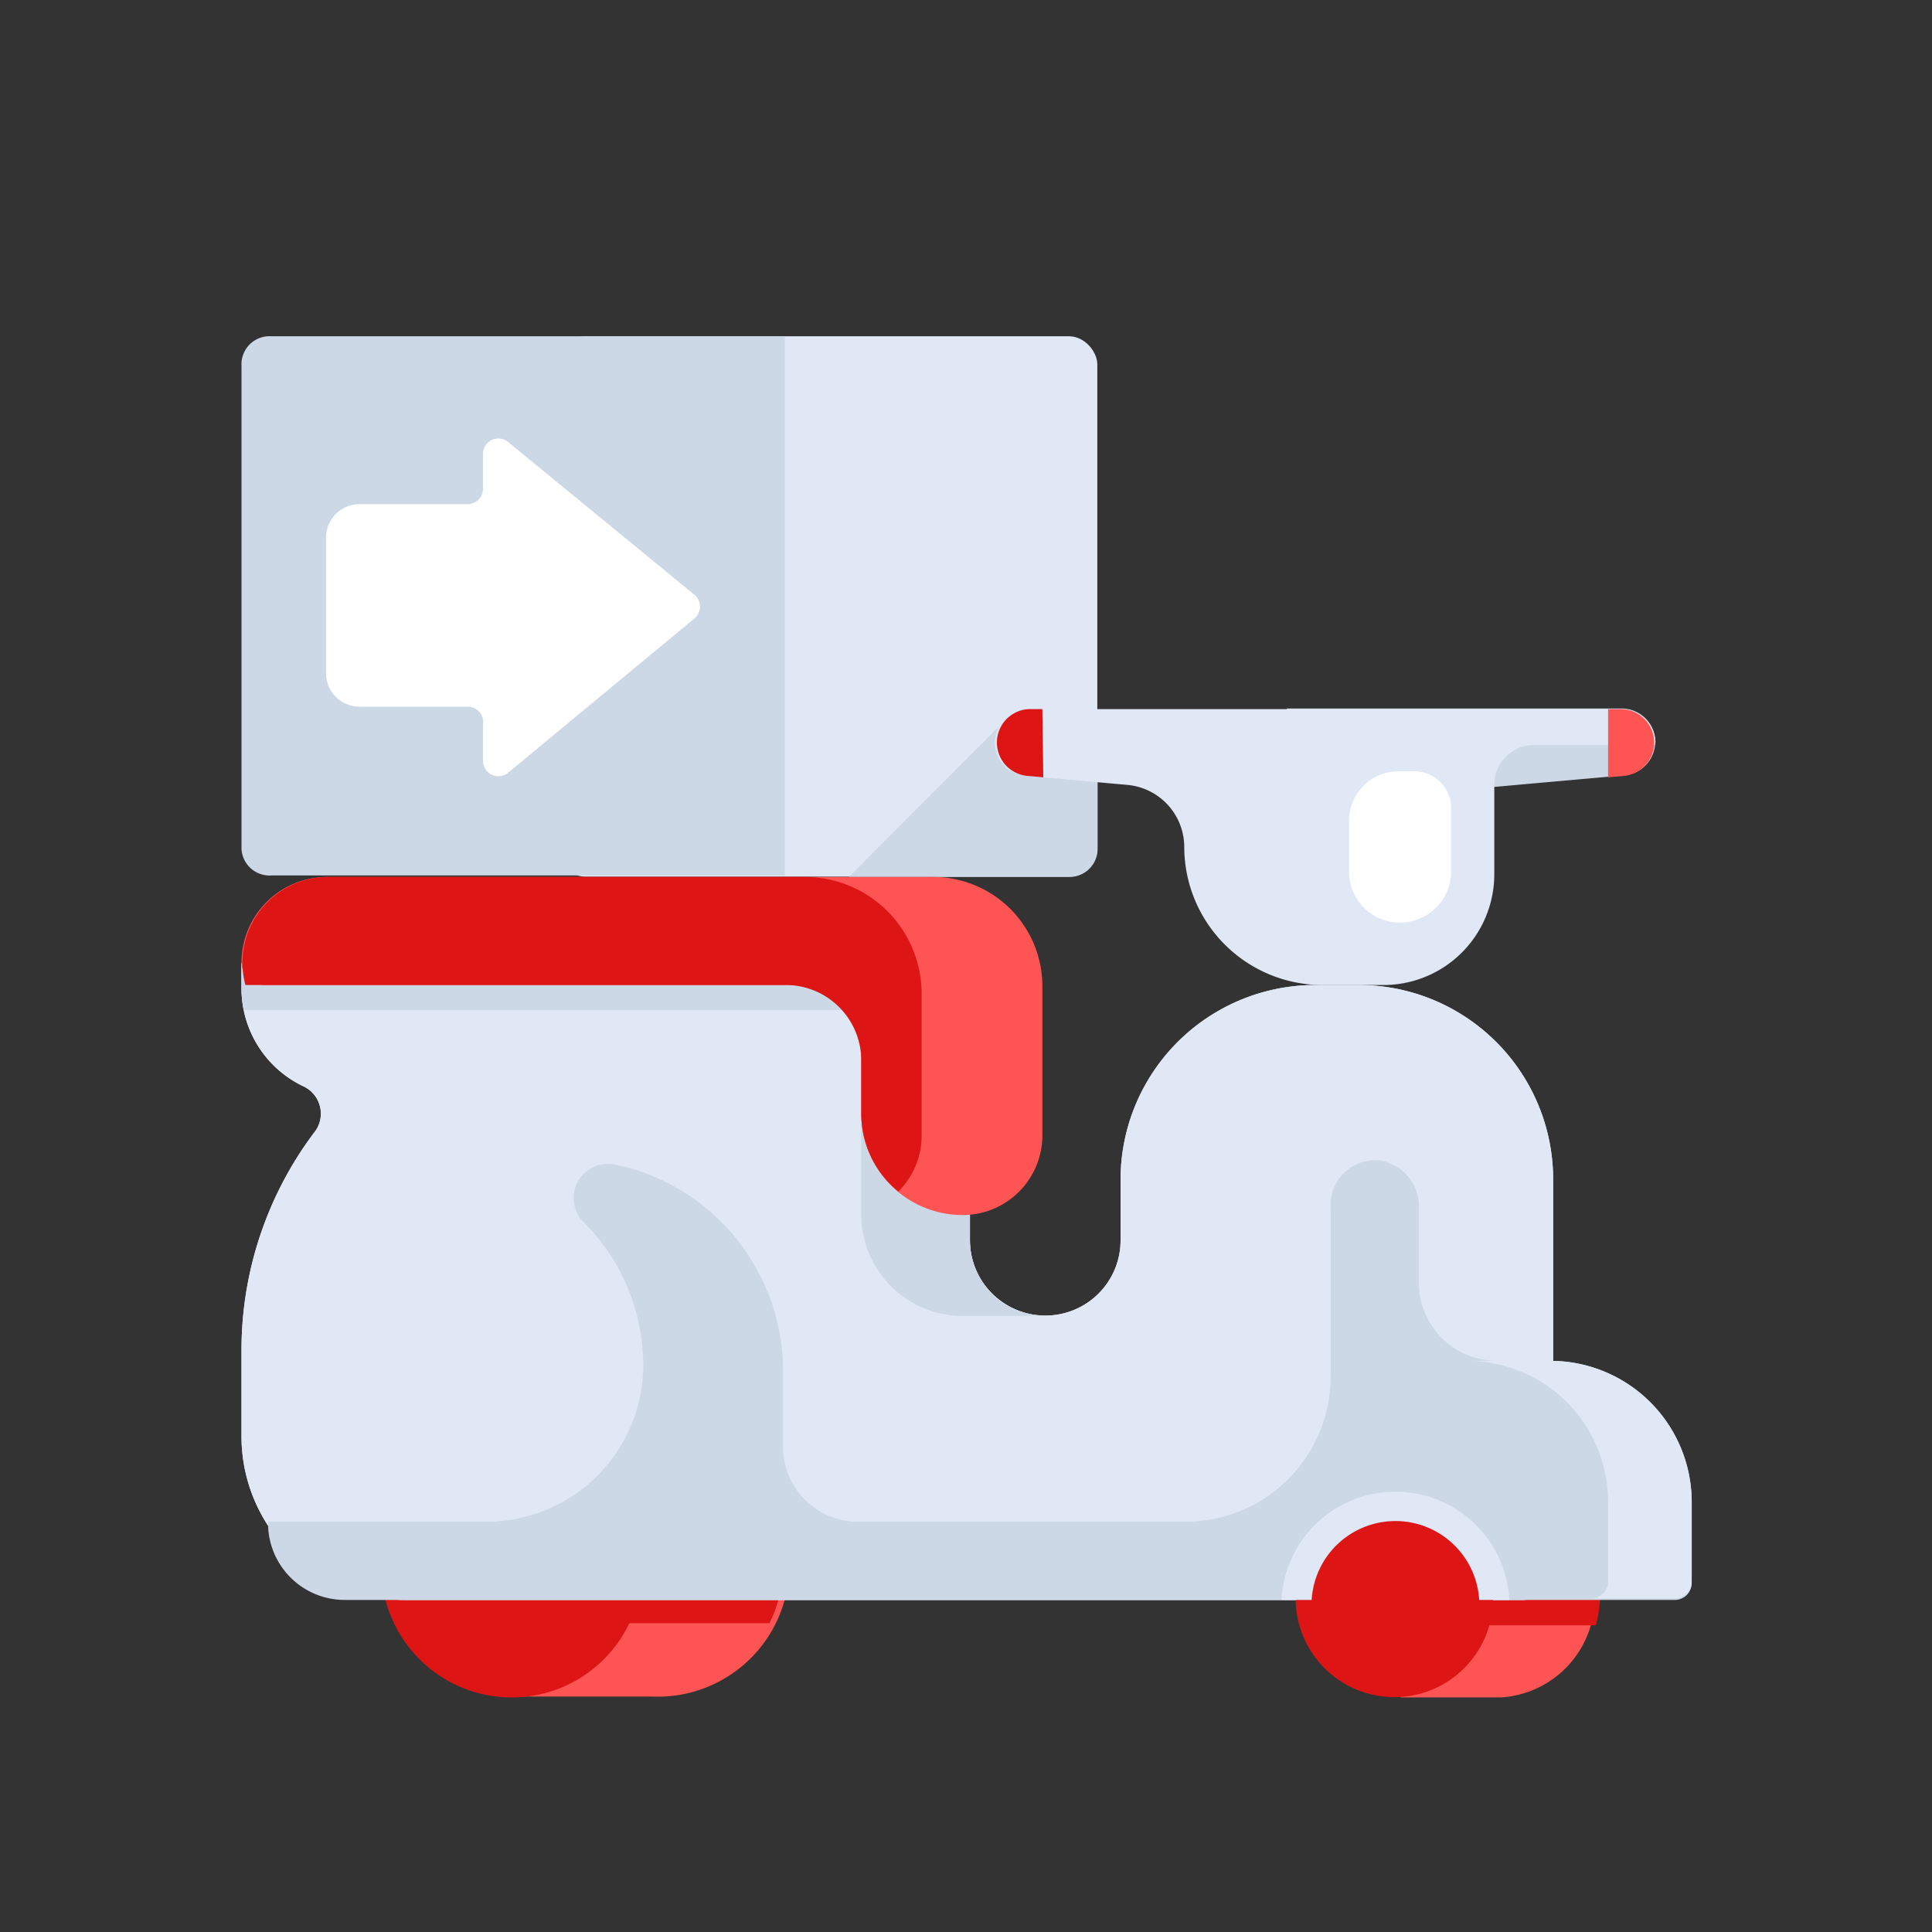 <svg id="Layer_1" data-name="Layer 1" xmlns="http://www.w3.org/2000/svg" viewBox="0 0 64 64"><rect x="0" y="0" width="64" height="64" fill="#333333" stroke="none"/><defs><style>.cls-1{fill:#dfe8f4;}.cls-2{fill:#ccd8e5;}.cls-3{fill:#ff5454;}.cls-4{fill:#dd1515;}.cls-5{fill:#fff;}</style></defs><title>logistic, delivery, transport, transportation, scooter, vehicle, arrow</title><rect class="cls-1" x="18.45" y="11.14" width="17.9" height="17.9" rx="0.93"/><path class="cls-2" d="M33.45,23.71l-5.33,5.34h7.31a.93.93,0,0,0,.93-.93V25.25Z"/><path class="cls-3" d="M21.58,47.52A4.33,4.33,0,0,0,17.82,54h-.59v2.2h4.35a4.36,4.36,0,1,0,0-8.71Z"/><path class="cls-4" d="M17.23,51.87a4.33,4.33,0,0,0,.46,1.9h7.8a4.32,4.32,0,0,0,.45-1.9,4.43,4.43,0,0,0-.24-1.37H17.47A4.43,4.43,0,0,0,17.23,51.87Z"/><path class="cls-4" d="M25.75,53.08a4,4,0,0,0-.05-2.58H17.47a4.43,4.43,0,0,0-.24,1.37,4.37,4.37,0,0,0,.18,1.21Z"/><circle class="cls-4" cx="16.95" cy="51.91" r="4.32"/><path class="cls-1" d="M21.77,51.91h-1a3.83,3.83,0,0,0-7.65,0h-1a4.83,4.83,0,0,1,9.65,0Z"/><path class="cls-3" d="M49.7,49.62a3.31,3.31,0,0,0-3.3,3.31,3.24,3.24,0,0,0,.45,1.63H46.4v1.67h3.3a3.31,3.31,0,0,0,0-6.61Z"/><path class="cls-4" d="M52.86,53.84a3.46,3.46,0,0,0,.14-.91,3.2,3.2,0,0,0-.18-1H46.58a3.49,3.49,0,0,0-.18,1,3.09,3.09,0,0,0,.14.91Z"/><path class="cls-2" d="M42.63,26.68l11.2-1a1.11,1.11,0,0,0,1-1.1h0a1.11,1.11,0,0,0-1.11-1.11H42.63Z"/><path class="cls-1" d="M54.84,24.6a1.11,1.11,0,0,0-1.11-1.11H34.12a1.15,1.15,0,0,0-1.14.88,1.11,1.11,0,0,0,1,1.33l3.36.3a2.07,2.07,0,0,1,1.89,2.06,4.58,4.58,0,0,0,4.58,4.57h2A3.67,3.67,0,0,0,49.5,29v-3a1.32,1.32,0,0,1,1.32-1.32h4Z"/><path class="cls-3" d="M53.27,23.49h.46a1.11,1.11,0,0,1,.1,2.21l-.56.05Z"/><path class="cls-1" d="M37.12,39.08v2a2.49,2.49,0,0,1-2.49,2.5h0a2.5,2.5,0,0,1-2.5-2.5V34.91c0-1.26-1-2.28-2.27-3H8v.86A3.59,3.59,0,0,0,10.08,36a1,1,0,0,1,.31,1.54A12,12,0,0,0,8,44.68v2.85A5.42,5.42,0,0,0,13.45,53h37a1,1,0,0,0,1-1V39.08A6.44,6.44,0,0,0,45,32.63H43.57A6.45,6.45,0,0,0,37.12,39.08Z"/><path class="cls-1" d="M37.12,39.08v2a2.49,2.49,0,0,1-2.49,2.5h0a2.5,2.5,0,0,1-2.5-2.5V34.91c0-1.26-1-2.28-2.27-3H8v.86A3.59,3.59,0,0,0,10.08,36a1,1,0,0,1,.31,1.54A12,12,0,0,0,8,44.68v2.85A5.42,5.42,0,0,0,13.45,53h37a1,1,0,0,0,1-1V39.08A6.44,6.44,0,0,0,45,32.63H43.57A6.45,6.45,0,0,0,37.12,39.08Z"/><path class="cls-2" d="M29.86,31.9H8v.86a4.06,4.06,0,0,0,.08.7H31.64A5.45,5.45,0,0,0,29.86,31.9Z"/><path class="cls-2" d="M32.13,41.09v-4.2h-3.6v3.33a3.36,3.36,0,0,0,3.36,3.37h2.74A2.5,2.5,0,0,1,32.13,41.09Z"/><path class="cls-3" d="M30.9,29.05h-20A2.84,2.84,0,0,0,8,31.89H8a.75.75,0,0,0,.75.74H26.46a2.07,2.07,0,0,1,2.07,2.07v2.19a3.36,3.36,0,0,0,3.36,3.36h0a2.64,2.64,0,0,0,2.64-2.64V32.67A3.62,3.62,0,0,0,30.9,29.05Z"/><path class="cls-4" d="M28.53,35.12v1.77a3.32,3.32,0,0,0,1.23,2.58,2.61,2.61,0,0,0,.77-1.86V32.92a3.87,3.87,0,0,0-3.87-3.87H10.87a2.84,2.84,0,0,0-2.74,3.58H26A2.5,2.5,0,0,1,28.53,35.12Z"/><path class="cls-2" d="M51.36,45.08H49.61A2.59,2.59,0,0,1,47,42.5V40a1.53,1.53,0,0,0-1.32-1.56A1.48,1.48,0,0,0,44.08,40V45.6a4.81,4.81,0,0,1-4.81,4.81H28.41a2.48,2.48,0,0,1-2.47-2.47V45.49a7,7,0,0,0-5.28-6.85l-.35-.07a1.13,1.13,0,0,0-1,1.89,6.71,6.71,0,0,1,2,4.76h0a5.2,5.2,0,0,1-5.19,5.19H8.88A2.54,2.54,0,0,0,11.42,53H55.48a.56.56,0,0,0,.56-.56V49.75A4.68,4.68,0,0,0,51.36,45.08Z"/><path class="cls-1" d="M51.36,45.08H48.6a4.67,4.67,0,0,1,4.67,4.67v2.64a.56.56,0,0,1-.55.56h2.76a.56.56,0,0,0,.56-.56V49.75A4.68,4.68,0,0,0,51.36,45.08Z"/><path class="cls-4" d="M34.53,23.49h-.46A1.11,1.11,0,0,0,34,25.7l.56.05Z"/><path class="cls-5" d="M46.38,30.56h0a1.68,1.68,0,0,1-1.69-1.69V27.2a1.64,1.64,0,0,1,1.64-1.65h.52a1.22,1.22,0,0,1,1.22,1.22v2.1A1.69,1.69,0,0,1,46.38,30.56Z"/><circle class="cls-4" cx="46.19" cy="52.95" r="3.27"/><path class="cls-1" d="M50,53H49a2.78,2.78,0,0,0-5.55,0h-1A3.78,3.78,0,0,1,50,53Z"/><path class="cls-2" d="M9,11.14h17a0,0,0,0,1,0,0V29a0,0,0,0,1,0,0H9A.93.93,0,0,1,8,28.12v-16A.93.93,0,0,1,9,11.14Z"/><path class="cls-5" d="M23,19.7l-6.17-5.06A.51.51,0,0,0,16,15v1.2a.51.51,0,0,1-.51.5H11.91a1.11,1.11,0,0,0-1.11,1.11v4.49a1.11,1.11,0,0,0,1.11,1.11h3.57A.51.51,0,0,1,16,24v1.2a.51.51,0,0,0,.83.4L23,20.49A.51.51,0,0,0,23,19.7Z"/></svg>
